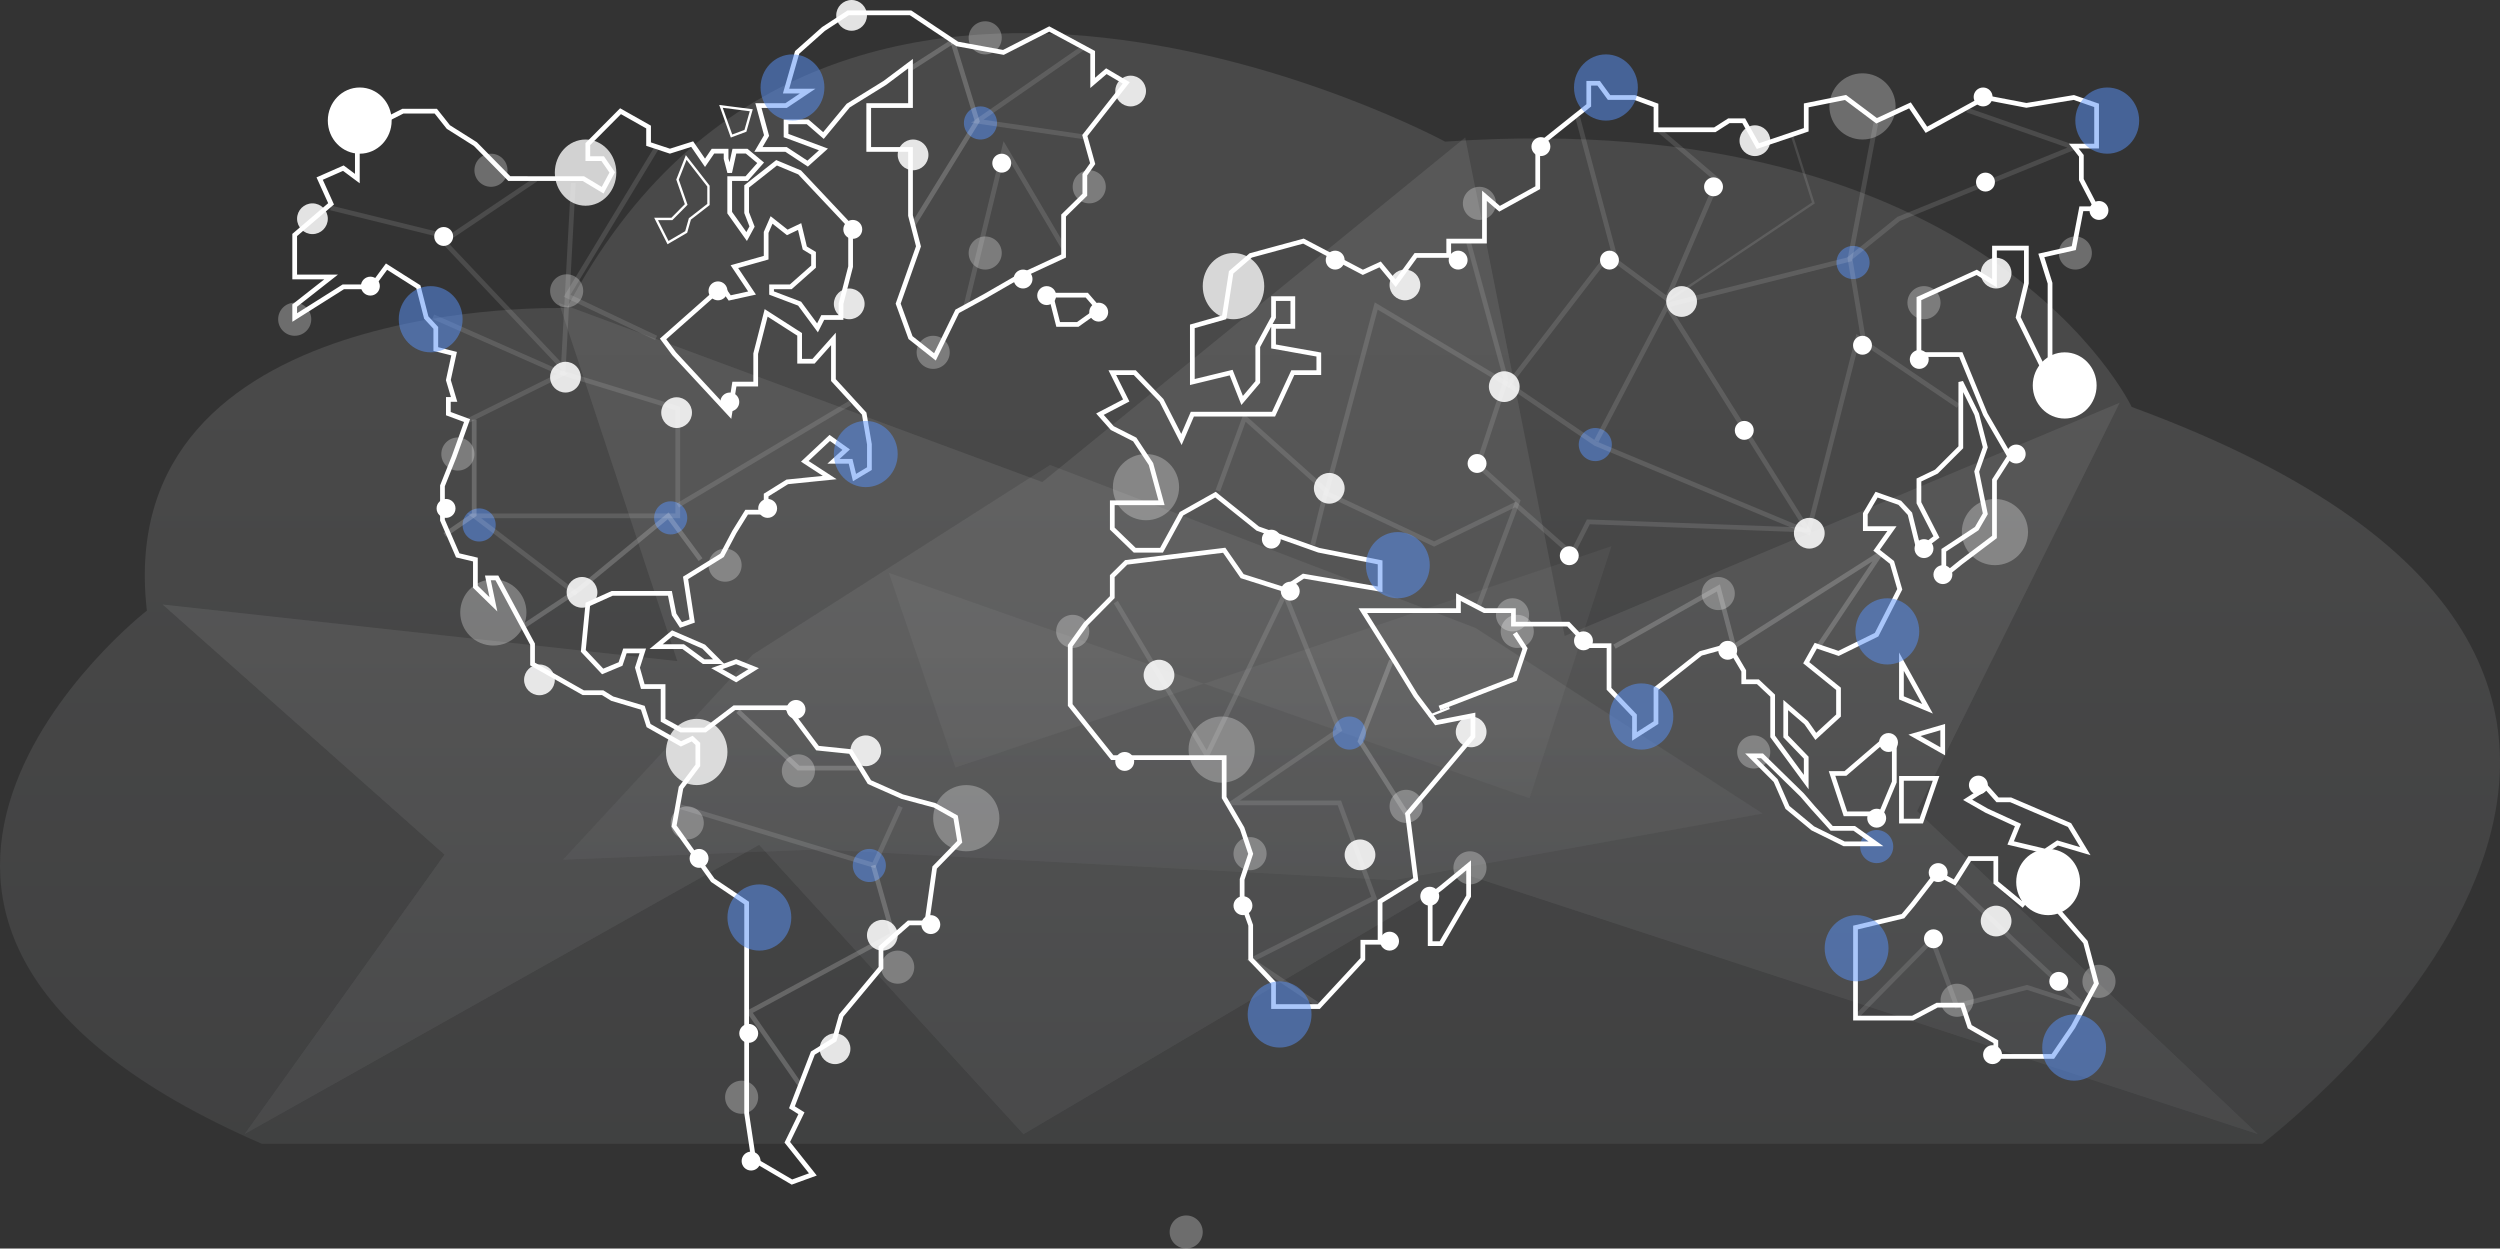 <svg xmlns="http://www.w3.org/2000/svg" xmlns:xlink="http://www.w3.org/1999/xlink" width="1057.216" height="528" viewBox="0 0 1057.216 528">
  <rect x="0" y="0" width="1057.216" height="528" fill="#333333" stroke="none"/>
  <defs>
    <linearGradient id="linear-gradient" x1="0.5" x2="0.5" y2="1" gradientUnits="objectBoundingBox">
      <stop offset="0" stop-color="#fff"/>
      <stop offset="0.458" stop-color="#fbfbfb"/>
      <stop offset="1" stop-color="#acb0b5"/>
    </linearGradient>
    <linearGradient id="linear-gradient-3" x1="0.5" x2="0.5" y2="1" gradientUnits="objectBoundingBox">
      <stop offset="0" stop-color="#fff"/>
      <stop offset="0.714" stop-color="#fbfbfb"/>
      <stop offset="1" stop-color="#acb0b5"/>
    </linearGradient>
  </defs>
  <g id="Group_770" data-name="Group 770" transform="translate(-1723.373 2783)">
    <path id="Path_1059" data-name="Path 1059" d="M295.5,580,380.138,461.71,260.9,355.9l217.715,23.946-50.037-151.45L632.985,304.12,811.841,158.4l42.053,210.8,234.749-98.647-85.7,172.735L1147.2,580,811.309,469.9,625,580,513.215,457.616Z" transform="translate(1531.165 -2883.287)" opacity="0.081" fill="url(#linear-gradient)"/>
    <path id="Path_1060" data-name="Path 1060" d="M385.915,309.815,511.658,229.6,691.6,298.542l121.407,78.481L656.913,405.207,414.1,392.2l-108.4,4.336Z" transform="translate(1655.771 -2815.989)" opacity="0.062" fill="url(#linear-gradient)"/>
    <path id="Path_1061" data-name="Path 1061" d="M342.7,272.674l28.184,82.383,277.5-93.657L613.7,368.065" transform="translate(1756.507 -2813.47)" opacity="0.044" fill="url(#linear-gradient-3)"/>
    <g id="Group_768" data-name="Group 768">
      <path id="Path_1062" data-name="Path 1062" d="M338.7,605.925h845.891s259.5-196.15-55.172-311.628c0,0-60.783-128.052-290.339-112.2,0,0-260.508-140.59-371.417,70.4,0,0-193.083-6.249-177.608,127.96C290.054,380.247,122.038,511.855,338.7,605.925Z" transform="translate(1495.427 -2905.207)" opacity="0.106" fill="url(#linear-gradient)"/>
      <g id="Group_700" data-name="Group 700" transform="translate(12898 -1723)">
        <ellipse id="Ellipse_585" data-name="Ellipse 585" cx="13.5" cy="14" rx="13.5" ry="14" transform="translate(-11036 -1023)" fill="#fff"/>
        <ellipse id="Ellipse_586" data-name="Ellipse 586" cx="13.5" cy="14" rx="13.5" ry="14" transform="translate(-10315 -911)" fill="#fff"/>
        <ellipse id="Ellipse_588" data-name="Ellipse 588" cx="13.5" cy="14" rx="13.5" ry="14" transform="translate(-10322 -701)" fill="#fff"/>
        <circle id="Ellipse_703" data-name="Ellipse 703" cx="14" cy="14" r="14" transform="translate(-10980 -815)" fill="#fff" opacity="0.285"/>
        <circle id="Ellipse_704" data-name="Ellipse 704" cx="14" cy="14" r="14" transform="translate(-10780 -728)" fill="#fff" opacity="0.285"/>
        <circle id="Ellipse_705" data-name="Ellipse 705" cx="14" cy="14" r="14" transform="translate(-10672 -757)" fill="#fff" opacity="0.285"/>
        <circle id="Ellipse_706" data-name="Ellipse 706" cx="14" cy="14" r="14" transform="translate(-10704 -868)" fill="#fff" opacity="0.285"/>
        <circle id="Ellipse_707" data-name="Ellipse 707" cx="14" cy="14" r="14" transform="translate(-10401 -1029)" fill="#fff" opacity="0.285"/>
        <circle id="Ellipse_708" data-name="Ellipse 708" cx="14" cy="14" r="14" transform="translate(-10345 -849)" fill="#fff" opacity="0.285"/>
        <circle id="Ellipse_811" data-name="Ellipse 811" cx="6.5" cy="6.5" r="6.5" transform="translate(-10337 -677)" fill="#fff" opacity="0.863"/>
        <circle id="Ellipse_801" data-name="Ellipse 801" cx="6.5" cy="6.5" r="6.5" transform="translate(-10416 -841)" fill="#fff" opacity="0.863"/>
        <circle id="Ellipse_798" data-name="Ellipse 798" cx="6.5" cy="6.5" r="6.5" transform="translate(-10470 -939)" fill="#fff" opacity="0.863"/>
        <circle id="Ellipse_797" data-name="Ellipse 797" cx="6.5" cy="6.5" r="6.5" transform="translate(-10545 -903)" fill="#fff" opacity="0.863"/>
        <circle id="Ellipse_796" data-name="Ellipse 796" cx="6.5" cy="6.5" r="6.5" transform="translate(-10619 -860)" fill="#fff" opacity="0.863"/>
        <circle id="Ellipse_794" data-name="Ellipse 794" cx="6.5" cy="6.5" r="6.5" transform="translate(-10606 -705)" fill="#fff" opacity="0.863"/>
        <circle id="Ellipse_793" data-name="Ellipse 793" cx="6.5" cy="6.5" r="6.5" transform="translate(-10691 -781)" fill="#fff" opacity="0.863"/>
        <circle id="Ellipse_788" data-name="Ellipse 788" cx="6.5" cy="6.5" r="6.5" transform="translate(-10808 -671)" fill="#fff" opacity="0.863"/>
        <circle id="Ellipse_785" data-name="Ellipse 785" cx="6.5" cy="6.5" r="6.5" transform="translate(-10895 -892)" fill="#fff" opacity="0.863"/>
        <circle id="Ellipse_782" data-name="Ellipse 782" cx="6.5" cy="6.5" r="6.5" transform="translate(-10935 -816)" fill="#fff" opacity="0.863"/>
        <circle id="Ellipse_779" data-name="Ellipse 779" cx="6.5" cy="6.5" r="6.5" transform="translate(-10942 -907)" fill="#fff" opacity="0.863"/>
        <circle id="Ellipse_746" data-name="Ellipse 746" cx="6.5" cy="6.5" r="6.5" transform="translate(-10821 -1060)" fill="#fff" opacity="0.863"/>
        <circle id="Ellipse_745" data-name="Ellipse 745" cx="6.5" cy="6.5" r="6.5" transform="translate(-10439 -1007)" fill="#fff" opacity="0.863"/>
        <circle id="Ellipse_744" data-name="Ellipse 744" cx="6.5" cy="6.5" r="6.5" transform="translate(-10337 -951)" fill="#fff" opacity="0.863"/>
        <circle id="Ellipse_743" data-name="Ellipse 743" cx="6.5" cy="6.5" r="6.5" transform="translate(-10559 -757)" fill="#fff" opacity="0.863"/>
        <circle id="Ellipse_742" data-name="Ellipse 742" cx="6.5" cy="6.5" r="6.5" transform="translate(-10815 -749)" fill="#fff" opacity="0.863"/>
        <circle id="Ellipse_741" data-name="Ellipse 741" cx="6.5" cy="6.5" r="6.5" transform="translate(-10587 -946)" fill="#fff" opacity="0.863"/>
        <circle id="Ellipse_738" data-name="Ellipse 738" cx="6.5" cy="6.5" r="6.5" transform="translate(-10703 -1028)" fill="#fff" opacity="0.863"/>
        <circle id="Ellipse_737" data-name="Ellipse 737" cx="6.5" cy="6.5" r="6.5" transform="translate(-10795 -1001)" fill="#fff" opacity="0.863"/>
        <circle id="Ellipse_736" data-name="Ellipse 736" cx="6.5" cy="6.5" r="6.5" transform="translate(-10822 -938)" fill="#fff" opacity="0.863"/>
        <circle id="Ellipse_735" data-name="Ellipse 735" cx="6.5" cy="6.5" r="6.5" transform="translate(-10828 -623)" fill="#fff" opacity="0.863"/>
        <circle id="Ellipse_734" data-name="Ellipse 734" cx="6.5" cy="6.5" r="6.5" transform="translate(-10953 -779)" fill="#fff" opacity="0.863"/>
        <circle id="Ellipse_733" data-name="Ellipse 733" cx="6.5" cy="6.5" r="6.5" transform="translate(-11049 -974)" fill="#fff" opacity="0.863"/>
        <circle id="Ellipse_709" data-name="Ellipse 709" cx="7" cy="7" r="7" transform="translate(-10680 -546)" fill="#fff" opacity="0.285"/>
        <circle id="Ellipse_729" data-name="Ellipse 729" cx="7" cy="7" r="7" transform="translate(-10440 -749)" fill="#fff" opacity="0.285"/>
        <circle id="Ellipse_730" data-name="Ellipse 730" cx="7" cy="7" r="7" transform="translate(-10354 -644)" fill="#fff" opacity="0.285"/>
        <circle id="Ellipse_728" data-name="Ellipse 728" cx="7" cy="7" r="7" transform="translate(-10560 -700)" fill="#fff" opacity="0.285"/>
        <circle id="Ellipse_726" data-name="Ellipse 726" cx="7" cy="7" r="7" transform="translate(-10728 -800)" fill="#fff" opacity="0.285"/>
        <circle id="Ellipse_727" data-name="Ellipse 727" cx="7" cy="7" r="7" transform="translate(-10875 -828)" fill="#fff" opacity="0.285"/>
        <circle id="Ellipse_725" data-name="Ellipse 725" cx="7" cy="7" r="7" transform="translate(-10368 -939)" fill="#fff" opacity="0.285"/>
        <circle id="Ellipse_710" data-name="Ellipse 710" cx="7" cy="7" r="7" transform="translate(-10974 -995)" fill="#fff" opacity="0.285"/>
        <circle id="Ellipse_711" data-name="Ellipse 711" cx="7" cy="7" r="7" transform="translate(-11057 -932)" fill="#fff" opacity="0.285"/>
        <circle id="Ellipse_802" data-name="Ellipse 802" cx="7" cy="7" r="7" transform="translate(-10455 -816)" fill="#fff" opacity="0.285"/>
        <circle id="Ellipse_795" data-name="Ellipse 795" cx="7" cy="7" r="7" transform="translate(-10653 -706)" fill="#fff" opacity="0.285"/>
        <circle id="Ellipse_791" data-name="Ellipse 791" cx="7" cy="7" r="7" transform="translate(-10765 -960)" fill="#fff" opacity="0.285"/>
        <circle id="Ellipse_789" data-name="Ellipse 789" cx="7" cy="7" r="7" transform="translate(-10844 -741)" fill="#fff" opacity="0.285"/>
        <circle id="Ellipse_780" data-name="Ellipse 780" cx="7" cy="7" r="7" transform="translate(-10942 -944)" fill="#fff" opacity="0.285"/>
        <circle id="Ellipse_739" data-name="Ellipse 739" cx="7" cy="7" r="7" transform="translate(-10721 -988)" fill="#fff" opacity="0.285"/>
        <circle id="Ellipse_713" data-name="Ellipse 713" cx="7" cy="7" r="7" transform="translate(-10891 -719)" fill="#fff" opacity="0.285"/>
        <circle id="Ellipse_714" data-name="Ellipse 714" cx="7" cy="7" r="7" transform="translate(-10868 -603)" fill="#fff" opacity="0.285"/>
        <circle id="Ellipse_715" data-name="Ellipse 715" cx="7" cy="7" r="7" transform="translate(-10802 -658)" fill="#fff" opacity="0.285"/>
        <circle id="Ellipse_716" data-name="Ellipse 716" cx="7" cy="7" r="7" transform="translate(-10787 -918)" fill="#fff" opacity="0.285"/>
        <circle id="Ellipse_717" data-name="Ellipse 717" cx="7" cy="7" r="7" transform="translate(-10765 -1051)" fill="#fff" opacity="0.285"/>
        <circle id="Ellipse_723" data-name="Ellipse 723" cx="7" cy="7" r="7" transform="translate(-10542 -807)" fill="#fff" opacity="0.285"/>
        <circle id="Ellipse_718" data-name="Ellipse 718" cx="7" cy="7" r="7" transform="translate(-10556 -981)" fill="#fff" opacity="0.285"/>
        <circle id="Ellipse_719" data-name="Ellipse 719" cx="7" cy="7" r="7" transform="translate(-10304 -960)" fill="#fff" opacity="0.285"/>
        <circle id="Ellipse_720" data-name="Ellipse 720" cx="7" cy="7" r="7" transform="translate(-10294 -652)" fill="#fff" opacity="0.285"/>
        <circle id="Ellipse_721" data-name="Ellipse 721" cx="7" cy="7" r="7" transform="translate(-10587 -726)" fill="#fff" opacity="0.285"/>
        <circle id="Ellipse_722" data-name="Ellipse 722" cx="7" cy="7" r="7" transform="translate(-10540 -800)" fill="#fff" opacity="0.285"/>
        <circle id="Ellipse_712" data-name="Ellipse 712" cx="7" cy="7" r="7" transform="translate(-10988 -875)" fill="#fff" opacity="0.285"/>
        <circle id="Ellipse_818" data-name="Ellipse 818" cx="4" cy="4" r="4" transform="translate(-10714 -932)" fill="#fff"/>
        <circle id="Ellipse_819" data-name="Ellipse 819" cx="4" cy="4" r="4" transform="translate(-10736 -939)" fill="#fff"/>
        <circle id="Ellipse_816" data-name="Ellipse 816" cx="4" cy="4" r="4" transform="translate(-10574 -685)" fill="#fff"/>
        <circle id="Ellipse_814" data-name="Ellipse 814" cx="4" cy="4" r="4" transform="translate(-10357 -821)" fill="#fff"/>
        <circle id="Ellipse_812" data-name="Ellipse 812" cx="4" cy="4" r="4" transform="translate(-10361 -667)" fill="#fff"/>
        <circle id="Ellipse_813" data-name="Ellipse 813" cx="4" cy="4" r="4" transform="translate(-10359 -695)" fill="#fff"/>
        <circle id="Ellipse_810" data-name="Ellipse 810" cx="4" cy="4" r="4" transform="translate(-10308 -649)" fill="#fff"/>
        <circle id="Ellipse_809" data-name="Ellipse 809" cx="4" cy="4" r="4" transform="translate(-10441 -882)" fill="#fff"/>
        <circle id="Ellipse_808" data-name="Ellipse 808" cx="4" cy="4" r="4" transform="translate(-10339 -987)" fill="#fff"/>
        <circle id="Ellipse_807" data-name="Ellipse 807" cx="4" cy="4" r="4" transform="translate(-10454 -985)" fill="#fff"/>
        <circle id="Ellipse_806" data-name="Ellipse 806" cx="4" cy="4" r="4" transform="translate(-10498 -954)" fill="#fff"/>
        <circle id="Ellipse_805" data-name="Ellipse 805" cx="4" cy="4" r="4" transform="translate(-10391 -918)" fill="#fff"/>
        <circle id="Ellipse_804" data-name="Ellipse 804" cx="4" cy="4" r="4" transform="translate(-10554 -868)" fill="#fff"/>
        <circle id="Ellipse_803" data-name="Ellipse 803" cx="4" cy="4" r="4" transform="translate(-10515 -829)" fill="#fff"/>
        <circle id="Ellipse_784" data-name="Ellipse 784" cx="4" cy="4" r="4" transform="translate(-10755 -995)" fill="#fff"/>
        <circle id="Ellipse_783" data-name="Ellipse 783" cx="4" cy="4" r="4" transform="translate(-10991 -964)" fill="#fff"/>
        <circle id="Ellipse_777" data-name="Ellipse 777" cx="4" cy="4" r="4" transform="translate(-10562 -954)" fill="#fff"/>
        <circle id="Ellipse_776" data-name="Ellipse 776" cx="4" cy="4" r="4" transform="translate(-10365 -832)" fill="#fff"/>
        <circle id="Ellipse_775" data-name="Ellipse 775" cx="4" cy="4" r="4" transform="translate(-10380 -750)" fill="#fff"/>
        <circle id="Ellipse_774" data-name="Ellipse 774" cx="4" cy="4" r="4" transform="translate(-10385 -718)" fill="#fff"/>
        <circle id="Ellipse_773" data-name="Ellipse 773" cx="4" cy="4" r="4" transform="translate(-10448 -789)" fill="#fff"/>
        <circle id="Ellipse_772" data-name="Ellipse 772" cx="4" cy="4" r="4" transform="translate(-10591 -666)" fill="#fff"/>
        <circle id="Ellipse_771" data-name="Ellipse 771" cx="4" cy="4" r="4" transform="translate(-10342 -732)" fill="#fff"/>
        <circle id="Ellipse_770" data-name="Ellipse 770" cx="4" cy="4" r="4" transform="translate(-10336 -618)" fill="#fff"/>
        <circle id="Ellipse_769" data-name="Ellipse 769" cx="4" cy="4" r="4" transform="translate(-10367 -912)" fill="#fff"/>
        <circle id="Ellipse_768" data-name="Ellipse 768" cx="4" cy="4" r="4" transform="translate(-10326 -872)" fill="#fff"/>
        <circle id="Ellipse_767" data-name="Ellipse 767" cx="4" cy="4" r="4" transform="translate(-10291 -975)" fill="#fff"/>
        <circle id="Ellipse_766" data-name="Ellipse 766" cx="4" cy="4" r="4" transform="translate(-10340 -1023)" fill="#fff"/>
        <circle id="Ellipse_765" data-name="Ellipse 765" cx="4" cy="4" r="4" transform="translate(-10527 -1002)" fill="#fff"/>
        <circle id="Ellipse_764" data-name="Ellipse 764" cx="4" cy="4" r="4" transform="translate(-10653 -681)" fill="#fff"/>
        <circle id="Ellipse_763" data-name="Ellipse 763" cx="4" cy="4" r="4" transform="translate(-10509 -793)" fill="#fff"/>
        <circle id="Ellipse_762" data-name="Ellipse 762" cx="4" cy="4" r="4" transform="translate(-10633 -814)" fill="#fff"/>
        <circle id="Ellipse_761" data-name="Ellipse 761" cx="4" cy="4" r="4" transform="translate(-10703 -742)" fill="#fff"/>
        <circle id="Ellipse_760" data-name="Ellipse 760" cx="4" cy="4" r="4" transform="translate(-10641 -836)" fill="#fff"/>
        <circle id="Ellipse_759" data-name="Ellipse 759" cx="4" cy="4" r="4" transform="translate(-10614 -954)" fill="#fff"/>
        <circle id="Ellipse_758" data-name="Ellipse 758" cx="4" cy="4" r="4" transform="translate(-10746 -946)" fill="#fff"/>
        <circle id="Ellipse_757" data-name="Ellipse 757" cx="4" cy="4" r="4" transform="translate(-10818 -967)" fill="#fff"/>
        <circle id="Ellipse_756" data-name="Ellipse 756" cx="4" cy="4" r="4" transform="translate(-10875 -941)" fill="#fff"/>
        <circle id="Ellipse_755" data-name="Ellipse 755" cx="4" cy="4" r="4" transform="translate(-10870 -894)" fill="#fff"/>
        <circle id="Ellipse_754" data-name="Ellipse 754" cx="4" cy="4" r="4" transform="translate(-10854 -849)" fill="#fff"/>
        <circle id="Ellipse_753" data-name="Ellipse 753" cx="4" cy="4" r="4" transform="translate(-10842 -764)" fill="#fff"/>
        <circle id="Ellipse_752" data-name="Ellipse 752" cx="4" cy="4" r="4" transform="translate(-10785 -673)" fill="#fff"/>
        <circle id="Ellipse_751" data-name="Ellipse 751" cx="4" cy="4" r="4" transform="translate(-10861 -573)" fill="#fff"/>
        <circle id="Ellipse_750" data-name="Ellipse 750" cx="4" cy="4" r="4" transform="translate(-10862 -627)" fill="#fff"/>
        <circle id="Ellipse_749" data-name="Ellipse 749" cx="4" cy="4" r="4" transform="translate(-10883 -701)" fill="#fff"/>
        <circle id="Ellipse_748" data-name="Ellipse 748" cx="4" cy="4" r="4" transform="translate(-10990 -849)" fill="#fff"/>
        <circle id="Ellipse_747" data-name="Ellipse 747" cx="4" cy="4" r="4" transform="translate(-11022 -943)" fill="#fff"/>
        <ellipse id="Ellipse_589" data-name="Ellipse 589" cx="13" cy="14" rx="13" ry="14" transform="translate(-10940 -1001)" fill="#fff" opacity="0.781"/>
        <ellipse id="Ellipse_590" data-name="Ellipse 590" cx="13" cy="14" rx="13" ry="14" transform="translate(-10666 -953)" fill="#fff" opacity="0.781"/>
        <ellipse id="Ellipse_591" data-name="Ellipse 591" cx="13" cy="14" rx="13" ry="14" transform="translate(-10893 -756)" fill="#fff" opacity="0.781"/>
        <circle id="Ellipse_817" data-name="Ellipse 817" cx="7" cy="7" r="7" transform="translate(-10388 -709)" fill="#5991f5" opacity="0.513"/>
        <circle id="Ellipse_800" data-name="Ellipse 800" cx="7" cy="7" r="7" transform="translate(-10398 -956)" fill="#5991f5" opacity="0.513"/>
        <circle id="Ellipse_799" data-name="Ellipse 799" cx="7" cy="7" r="7" transform="translate(-10507 -879)" fill="#5991f5" opacity="0.513"/>
        <circle id="Ellipse_792" data-name="Ellipse 792" cx="7" cy="7" r="7" transform="translate(-10611 -757)" fill="#5991f5" opacity="0.513"/>
        <circle id="Ellipse_790" data-name="Ellipse 790" cx="7" cy="7" r="7" transform="translate(-10767 -1015)" fill="#5991f5" opacity="0.513"/>
        <circle id="Ellipse_787" data-name="Ellipse 787" cx="7" cy="7" r="7" transform="translate(-10814 -701)" fill="#5991f5" opacity="0.513"/>
        <circle id="Ellipse_786" data-name="Ellipse 786" cx="7" cy="7" r="7" transform="translate(-10979 -845)" fill="#5991f5" opacity="0.513"/>
        <circle id="Ellipse_781" data-name="Ellipse 781" cx="7" cy="7" r="7" transform="translate(-10898 -848)" fill="#5991f5" opacity="0.513"/>
        <path id="Path_832" data-name="Path 832" d="M-11706.662-442.865-11721-457.453l-11.434-7.216-5.312-6.7h-13.942l-13.187,6.7h-6.048v21.8l-5.921-4.415-10.019,4.415,4.83,10.677-15.387,13.173v17.768h15.387l-15.387,12.089v5.043l20.575-12.983h11.969l6.295-8.532,6.892,4.383,6.567,4.148,3.339,12.983,4.036,4.383v8.951l7.748,1.955-2.436,11.175,2.436,8.192h-2.436v6l7.919,2.929-5.483,15.284-4.928,12.311v14.523l6.465,14.886,7.461,1.776v11.495l7.624,7.44-2.34-11.183h3.807l15.079,28.019v8.4l21.466,12.141h8.186l4.038,2.511,12.934,3.843,2.445,7.536,13.7,7.749,4.739-2.245,2.386,2.245v9.1l-7.125,9.452-2.909,16.2,16.377,22.929,14.3,9.611v88.913l2.971,19.6,16.179,9.486,8.856-3.223-10.814-13.6,5.976-12.266-4.018-2.526,8.856-22.921,9.095-5.619,2.907-10.282,16.795-20.165v-8.649l11.752-10.334h7.638l3.313-23.429,10.6-10.9-1.724-10.415-8.879-4.978-13.723-3.677-13.861-6.145-7.958-12.925-14-1.45-12.774-17.081h-22.371l-12.423,9.439h-10.162l-7.57-4.144v-14.234h-8.578l-2.265-8,2.265-7.09h-7.552l-1.864,5.538-7.556,3.152-8.186-8.69,1.908-19.694,10.315-4.647h24.4l1.772,8.908,2.909,4.461,4.739-1.671-2.8-18.235,15.409-9.527,5.237-9.9,5.18-8.359h8.25v-7.25l8.941-5.569,17.949-1.827-10.548-6.864,10.548-9.89,6.954,4.962-5.389,4.928h7.257l1.657,6.864,6.3-3.778v-10.295l-2.21-12.952-13-14.193v-17.412l-8.414,9.446h-5.886V-377l-14.156-9.078-4.412,17.252v12.873h-9.018l-1.985,12.5-23.509-25.368-4.661-6.237,24.918-22.036,3.252,4.7,9.453-2.077-7.468-11.159,13.43-3.789v-10.69l2.288-5.262,6.653,5.262,5.215-2.482,2.187,9.082,3.7,2.24v5.638l-9.627,8.532h-8.127v2.627l11.868,4.494,7.56,10.245,2.213-4.383h7.742v-5.862l4.042-15.653v-16.96l-21.557-22.89-9.745-4.068-12.661,10v11.084l2.288,5.878-2.288,4.226-7.165-10.1v-14.4h7.165l5.925-6.684-5.925-4.918h-5.18l-1.985,8.986-1.524-5.837v-3.15h-5.553l-3.36,4.918-5.423-7.9-9.421,2.985-9.021-2.985v-7.216l-11.861-6.7-13.833,13.914v6.135h6.277l4.038,5.837-4.038,7.53-8.186-4.914Z" transform="translate(747.414 -541.61)" fill="none" stroke="#fff" stroke-width="2"/>
        <path id="Path_833" data-name="Path 833" d="M-11362.757-417.32l-3.663,9.347,3.663,10.533-6.052,6.107h-6.672l5.035,10.006,7.688-4.488,1.561-5.518,7.854-6.107v-7.782Z" transform="translate(478.311 -576.081)" fill="none" stroke="#fff" stroke-width="1"/>
        <path id="Path_834" data-name="Path 834" d="M-11299.754-476.992l12.816,1.637-2.471,8.7-5.881,2.2Z" transform="translate(430.014 -538.023)" fill="none" stroke="#fff" stroke-width="1"/>
        <path id="Path_835" data-name="Path 835" d="M-11228.514-579.366l-11.129,9.9-4.689,16.365h9.13l-9.13,6.121h-11.676l3.438,12.666-3.438,5.88h11.676l9.13,6,6.688-6-15.818-5.88v-5.79h9.13l6.688,5.79,10.477-12.666,15.493-9.593,10.847-8.136v17.729h-17.673v18.547h17.673v27.961l3.367,13.026-8.583,24.22,5.216,14.361,10.331,8.161,9.436-19.282,11.54-6.288,14-8.076,19.429-9.013v-17.109l8.981-8.818v-8.467l3.317-4.678-3.317-11.88,17.5-22.259-8.393-4.949-5.793,4.949v-12.893l-18.371-9.9-19.385,9.9-19.514-3.571-19.767-13.17h-26.34Z" transform="translate(402.114 -468.37)" fill="none" stroke="#fff" stroke-width="2"/>
        <path id="Path_836" data-name="Path 836" d="M-11079.742-541.395l18.711-12.035" transform="translate(289.694 -489.272)" fill="none" stroke="#fff" stroke-width="2" opacity="0.189"/>
        <path id="Path_837" data-name="Path 837" d="M-10914.711-256.547h15.244l5.15,5.968-9.007,6.407h-8.255Z" transform="translate(184.44 -678.619)" fill="none" stroke="#fff" stroke-width="2"/>
        <path id="Path_838" data-name="Path 838" d="M-11375.48,143.658h11.449l8.679,6.356h6.354l-6.354-6.356-13.224-5.736Z" transform="translate(478.311 -930.205)" fill="none" stroke="#fff" stroke-width="2"/>
        <path id="Path_839" data-name="Path 839" d="M-11296.412,171.3l7.439,2.96-7.439,4.624-8.15-4.624Z" transform="translate(433.081 -951.496)" fill="none" stroke="#fff" stroke-width="2"/>
        <path id="Path_840" data-name="Path 840" d="M-10868.307-301.368l-5.895,5.824v8.874l-11.271,11.418-6.512,9.106v25.1l17.783,22.262h47.313v16.866l7.6,13.02,3.616,10.779-3.616,10.81v9.321l3.616,10.083v14.254l9.661,10.153v9.961h19.142l18.623-20.114v-7.072h7.295V-157.99l15.085-9.321-3.488-27.71,27.685-32.755V-236.6l-15.57,3.019-8.626-11.424-8.529-13.926-13.851-22.027h40.438v-5.711l10.985,5.711h12.268v5.708h23.185l8.656,9.106h8.58V-247.9l10.771,11.3v8.826l9.081-5.807V-247.9l18.928-14.975,11.88-3.266,6.308,10.668v4.587h5.979l6.248,5.883v17.231l14.194,19.325v-10.334l-8.67-8.99v-13.272l8.67,7.465,4.047,5.807,9.612-8.826v-11.3l-13.659-11.028,4.047-7.213,9.612,3.266,16.094-7.909,9.806-19.217-3.3-11.362-6.5-5.13,6.5-9.152h-11.267v-6.277l4.764-8.082,9.806,3.438,4.3,4.644,3.8,15.428,7.415-5.623-7.415-14.449V-336.2l7.415-3.56,10.295-10.281v-27.591l6.727,13.6,3.633,13.991-3.633,10.281,3.633,17.836-3.633,6.277-13.918,9.152v10.954l7.191-5.824,14.236-10.753V-336.2l6.443-10.051-10.32-17.78-10.359-25.225h-17.71v-23.654l24.437-11.11,7.51,4.6v-14.845h13.492v14.845l-3.483,14.424,13.487,27.361v-41.785l-3.682-11.747,13.725-3.1,3.2-16.645h6.441l-6.441-12.355V-473.3l-3.2-4.1h9.645v-17.228l-9.645-3.339-20.047,3.339-17.369-3.339-24.905,13.657-6.961-10.317-14.106,6.52-13.147-9.859-16.605,3.339v10.317l-20.442,6.91-5.979-10.708h-6.308l-5.934,3.8h-24.874v-10.317l-9.081-3.339h-10.771l-4.386-6.011h-4.194v9.35l-21.58,17.228v17.587l-16.142,8.9-6.387-5.484v19.163h-15.111v6.064h-13.932l-8.529,11.747-6.556-7.949-7.295,3.345-25.131-13.207-22.295,6.064-8.271,7.142-2.945,19.028-13.465,3.82v23.541l16.41-3.984,4.654,11.778,6.608-7.793v-15.043l6.669-12.318v-7.918h8.153v11.738h-8.153v8.5l19.142,3.418v7.641h-10.988l-8.153,17.584h-34.342l-4.607,10.691-8.429-16.5-11.323-11.778h-9.488l5.895,11.778-11.124,5.807,5.229,5.889,9.488,4.8,6.87,10.4,4.453,16.373h-20.812v10.92l9.488,9.152h11.323l8.429-15.428,14.384-8.082,17.9,14.358,25.811,9.152,25.918,5.13v11.362l-32.426-5.538-8.465,5.538-17.446-5.538-7.6-10.954Z" transform="translate(169.945 -520.813)" fill="none" stroke="#fff" stroke-width="2"/>
        <path id="Path_841" data-name="Path 841" d="M-10429.023,137.922l4.311,6.551-4.311,12.825-31.866,12.3" transform="translate(-105 -930.205)" fill="none" stroke="#fff" stroke-width="2"/>
        <path id="Path_842" data-name="Path 842" d="M-10455.5,409.086l-11.673,9.593-4.587,3.441v20.069h4.587l11.673-20.069Z" transform="translate(-98.065 -1103.149)" fill="none" stroke="#fff" stroke-width="2"/>
        <path id="Path_843" data-name="Path 843" d="M-10097.351,281.25l10.5,10.479,4.975,11.339,10.716,8.857,13.228,6.531h13.483l-9.188-6.531h-9.541l-7.981-8.857-4.53-5.263-16.942-16.554Z" transform="translate(-336.86 -1021.618)" fill="none" stroke="#fff" stroke-width="2"/>
        <path id="Path_844" data-name="Path 844" d="M-9950.979,420.61l-4.143,4.952-20.058,4.8v38.287h24.2l10.323-5.47h10.714l3.057,9.132,11.048,6.35v6.22h24.1l8.571-12.57,9.856-18.331-4.612-17.443-13.815-15.926V407.315l-5.227-6.112v10.131l-7.634,9.276-11.243-9.276V401.2h-11.048l-6.391,10.131-7.38-4.018Z" transform="translate(-414.778 -1098.122)" fill="none" stroke="#fff" stroke-width="2"/>
        <path id="Path_845" data-name="Path 845" d="M-9844.273,323.481l8.018,4.581,13.27,6.087-3.1,7.573,14.64,3.478,5.2-3.478,11.743,3.478-6.69-11.05-24.891-10.668h-5.555l-4.612-5.184Z" transform="translate(-498.268 -1045.246)" fill="none" stroke="#fff" stroke-width="2"/>
        <path id="Path_846" data-name="Path 846" d="M-10002.578,279.08h5.659l15.044-12.924h5.628v16.515l-5.628,13.478h-15.044Z" transform="translate(-397.304 -1011.991)" fill="none" stroke="#fff" stroke-width="2"/>
        <path id="Path_847" data-name="Path 847" d="M-9921.555,171.3v15.318l11.027,4.61Z" transform="translate(-448.979 -951.496)" fill="none" stroke="#fff" stroke-width="2"/>
        <path id="Path_848" data-name="Path 848" d="M-9906.332,251.184l11.94-3.489v10.233Z" transform="translate(-458.688 -1000.217)" fill="none" stroke="#fff" stroke-width="2"/>
        <path id="Path_849" data-name="Path 849" d="M-9921.555,307.559h14.639l-6.246,18.061h-8.393Z" transform="translate(-448.979 -1038.397)" fill="none" stroke="#fff" stroke-width="2"/>
        <path id="Path_850" data-name="Path 850" d="M-10464.722,225.359l-8.746,3.452" transform="translate(-96.978 -985.972)" fill="none" stroke="#fff" stroke-width="1"/>
        <path id="Path_851" data-name="Path 851" d="M-11755.406-379.616l50.377,12.414,36.357-24.447" transform="translate(720.622 -592.454)" fill="none" stroke="#fff" stroke-width="2" opacity="0.118"/>
        <path id="Path_852" data-name="Path 852" d="M-11622.273-362.309l50.145,53.067,4.234-78.258" transform="translate(635.712 -595.099)" fill="none" stroke="#fff" stroke-width="2" opacity="0.118"/>
        <path id="Path_853" data-name="Path 853" d="M-11635.68-231.43l54.644,24.155-39.872,19.761" transform="translate(644.262 -694.639)" fill="none" stroke="#fff" stroke-width="2" opacity="0.118"/>
        <path id="Path_854" data-name="Path 854" d="M-11622.273-62.509l12.458-8.549v-40.2" transform="translate(635.712 -771.282)" fill="none" stroke="#fff" stroke-width="2" opacity="0.189"/>
        <path id="Path_855" data-name="Path 855" d="M-11551.534-166.461l49.748,15.264v45.407h-86.1l43.318,33.066" transform="translate(613.778 -736.075)" fill="none" stroke="#fff" stroke-width="2" opacity="0.118"/>
        <path id="Path_856" data-name="Path 856" d="M-11456.668,19.56l-13.68-18.521-38.022,31.329-23.879,15.858" transform="translate(578.296 -842.904)" fill="none" stroke="#fff" stroke-width="2" opacity="0.189"/>
        <path id="Path_857" data-name="Path 857" d="M-11350.187-87.377l72.9-43.35" transform="translate(462.18 -758.866)" fill="none" stroke="#fff" stroke-width="2" opacity="0.118"/>
        <path id="Path_858" data-name="Path 858" d="M-10972.5-386.629l-25-42.473-16.322,67.109" transform="translate(247.65 -568.567)" fill="none" stroke="#fff" stroke-width="2" opacity="0.118"/>
        <path id="Path_859" data-name="Path 859" d="M-11074.828-474.806l26.893-43.607-10.262-33.353" transform="translate(286.56 -490.333)" fill="none" stroke="#fff" stroke-width="2" opacity="0.189"/>
        <path id="Path_860" data-name="Path 860" d="M-10955.429-508.211l-45.157-6.624,45.157-31.321" transform="translate(239.21 -493.911)" fill="none" stroke="#fff" stroke-width="2" opacity="0.118"/>
        <path id="Path_861" data-name="Path 861" d="M-11347.227,340.633l81.845,24.795,11.3-24.795" transform="translate(460.292 -1059.491)" fill="none" stroke="#fff" stroke-width="2" opacity="0.118"/>
        <path id="Path_862" data-name="Path 862" d="M-11214.229,409.086l8.277,29.238-60.666,32.8,21.227,30.568" transform="translate(408.88 -1103.149)" fill="none" stroke="#fff" stroke-width="2" opacity="0.189"/>
        <path id="Path_863" data-name="Path 863" d="M-11279.914,229.1l25.582,24.068h25.034" transform="translate(417.361 -988.358)" fill="none" stroke="#fff" stroke-width="2" opacity="0.189"/>
        <path id="Path_864" data-name="Path 864" d="M-10679.555-59.743l5.71-22.866-34.5-30.93-11.34,30.93" transform="translate(60.052 -769.827)" fill="none" stroke="#fff" stroke-width="2" opacity="0.118"/>
        <path id="Path_865" data-name="Path 865" d="M-10452.469-449.352l24.943,21.32L-10449-377.947l-24.936-18.43-42.17,54.791-55.881-33.355-21.15,79.189,45.627,21.456,34.459-16.736,23.828,21.011,6.941-13.648,92.756,3.467L-10449-374.942l-29.912,57.1" transform="translate(-20.653 -555.652)" fill="none" stroke="#fff" stroke-width="2" opacity="0.118"/>
        <path id="Path_866" data-name="Path 866" d="M-10426.875-317.953l15.845,58.062-11.849,36.018,16.816,15.2-16.816,44.756" transform="translate(-126.694 -639.455)" fill="none" stroke="#fff" stroke-width="2" opacity="0.118"/>
        <path id="Path_867" data-name="Path 867" d="M-10379.07-186.685l36.36,24.684,89.935,37.464,21-82.166,42.434,28.745" transform="translate(-157.183 -710.409)" fill="none" stroke="#fff" stroke-width="2" opacity="0.118"/>
        <path id="Path_868" data-name="Path 868" d="M-10256.594,84.244l43.959-24.832,6.5,24.832,62.15-39.479-26.391,39.479" transform="translate(-235.297 -870.792)" fill="none" stroke="#fff" stroke-width="2" opacity="0.189"/>
        <path id="Path_869" data-name="Path 869" d="M-9976.089-376.309l-5.6-33.666,20.6-16.645,74.208-30.217-45.229-15.8" transform="translate(-410.628 -540.803)" fill="none" stroke="#fff" stroke-width="2" opacity="0.118"/>
        <path id="Path_870" data-name="Path 870" d="M-10142.936-441.4l8.877,27.953-62.293,41.793" transform="translate(-273.718 -560.724)" fill="none" stroke="#fff" stroke-width="1" opacity="0.118"/>
        <path id="Path_871" data-name="Path 871" d="M-10193.828-380.742l76.842-19.3,10.971-57.643" transform="translate(-275.328 -550.335)" fill="none" stroke="#fff" stroke-width="2" opacity="0.118"/>
        <path id="Path_872" data-name="Path 872" d="M-10838.781,95.747l38.531,64.772,32.967-68.19,23.049,57.462-45.328,30.87h45.328l14.727,40.192-52.018,26.283,29.2,19.582" transform="translate(136.013 -901.126)" fill="none" stroke="#fff" stroke-width="2" opacity="0.118"/>
        <path id="Path_873" data-name="Path 873" d="M-10533.935,234.817l-19.6-30.72,13.224-34.1" transform="translate(-45.91 -950.659)" fill="none" stroke="#fff" stroke-width="2" opacity="0.189"/>
        <path id="Path_874" data-name="Path 874" d="M-9975.18,488.658l32.467-32.947,10.283,27.99,29.772-7.827,24.068,7.827-30.082-27.99-23.759-22.828" transform="translate(-414.778 -1118.327)" fill="none" stroke="#fff" stroke-width="2" opacity="0.118"/>
        <path id="Path_875" data-name="Path 875" d="M-11441.752-347.519l-37.638-17.816,37.638-62.157" transform="translate(544.583 -569.593)" fill="none" stroke="#fff" stroke-width="2" opacity="0.118"/>
        <path id="Path_876" data-name="Path 876" d="M-10284-406.114l-15.564-58.331" transform="translate(-207.893 -546.025)" fill="none" stroke="#fff" stroke-width="2" opacity="0.118"/>
        <ellipse id="Ellipse_559" data-name="Ellipse 559" cx="13.5" cy="14" rx="13.5" ry="14" transform="translate(-11006 -939)" fill="#5991f5" opacity="0.513"/>
        <ellipse id="Ellipse_561" data-name="Ellipse 561" cx="13.5" cy="14" rx="13.5" ry="14" transform="translate(-10867 -686)" fill="#5991f5" opacity="0.513"/>
        <ellipse id="Ellipse_563" data-name="Ellipse 563" cx="13.5" cy="14" rx="13.5" ry="14" transform="translate(-10822 -882)" fill="#5991f5" opacity="0.513"/>
        <ellipse id="Ellipse_565" data-name="Ellipse 565" cx="13.5" cy="14" rx="13.5" ry="14" transform="translate(-10853 -1037)" fill="#5991f5" opacity="0.513"/>
        <ellipse id="Ellipse_568" data-name="Ellipse 568" cx="13.5" cy="14" rx="13.5" ry="14" transform="translate(-10509 -1037)" fill="#5991f5" opacity="0.513"/>
        <ellipse id="Ellipse_569" data-name="Ellipse 569" cx="13.5" cy="14" rx="13.5" ry="14" transform="translate(-10297 -1023)" fill="#5991f5" opacity="0.513"/>
        <ellipse id="Ellipse_571" data-name="Ellipse 571" cx="13.5" cy="14" rx="13.5" ry="14" transform="translate(-10390 -807)" fill="#5991f5" opacity="0.513"/>
        <ellipse id="Ellipse_582" data-name="Ellipse 582" cx="13.5" cy="14" rx="13.5" ry="14" transform="translate(-10403 -673)" fill="#5991f5" opacity="0.513"/>
        <ellipse id="Ellipse_584" data-name="Ellipse 584" cx="13.5" cy="14" rx="13.5" ry="14" transform="translate(-10311 -631)" fill="#5991f5" opacity="0.513"/>
        <ellipse id="Ellipse_572" data-name="Ellipse 572" cx="13.5" cy="14" rx="13.5" ry="14" transform="translate(-10494 -771)" fill="#5991f5" opacity="0.513"/>
        <ellipse id="Ellipse_575" data-name="Ellipse 575" cx="13.5" cy="14" rx="13.5" ry="14" transform="translate(-10647 -645)" fill="#5991f5" opacity="0.513"/>
        <ellipse id="Ellipse_578" data-name="Ellipse 578" cx="13.5" cy="14" rx="13.5" ry="14" transform="translate(-10597 -835)" fill="#5991f5" opacity="0.513"/>
      </g>
    </g>
  </g>
</svg>
